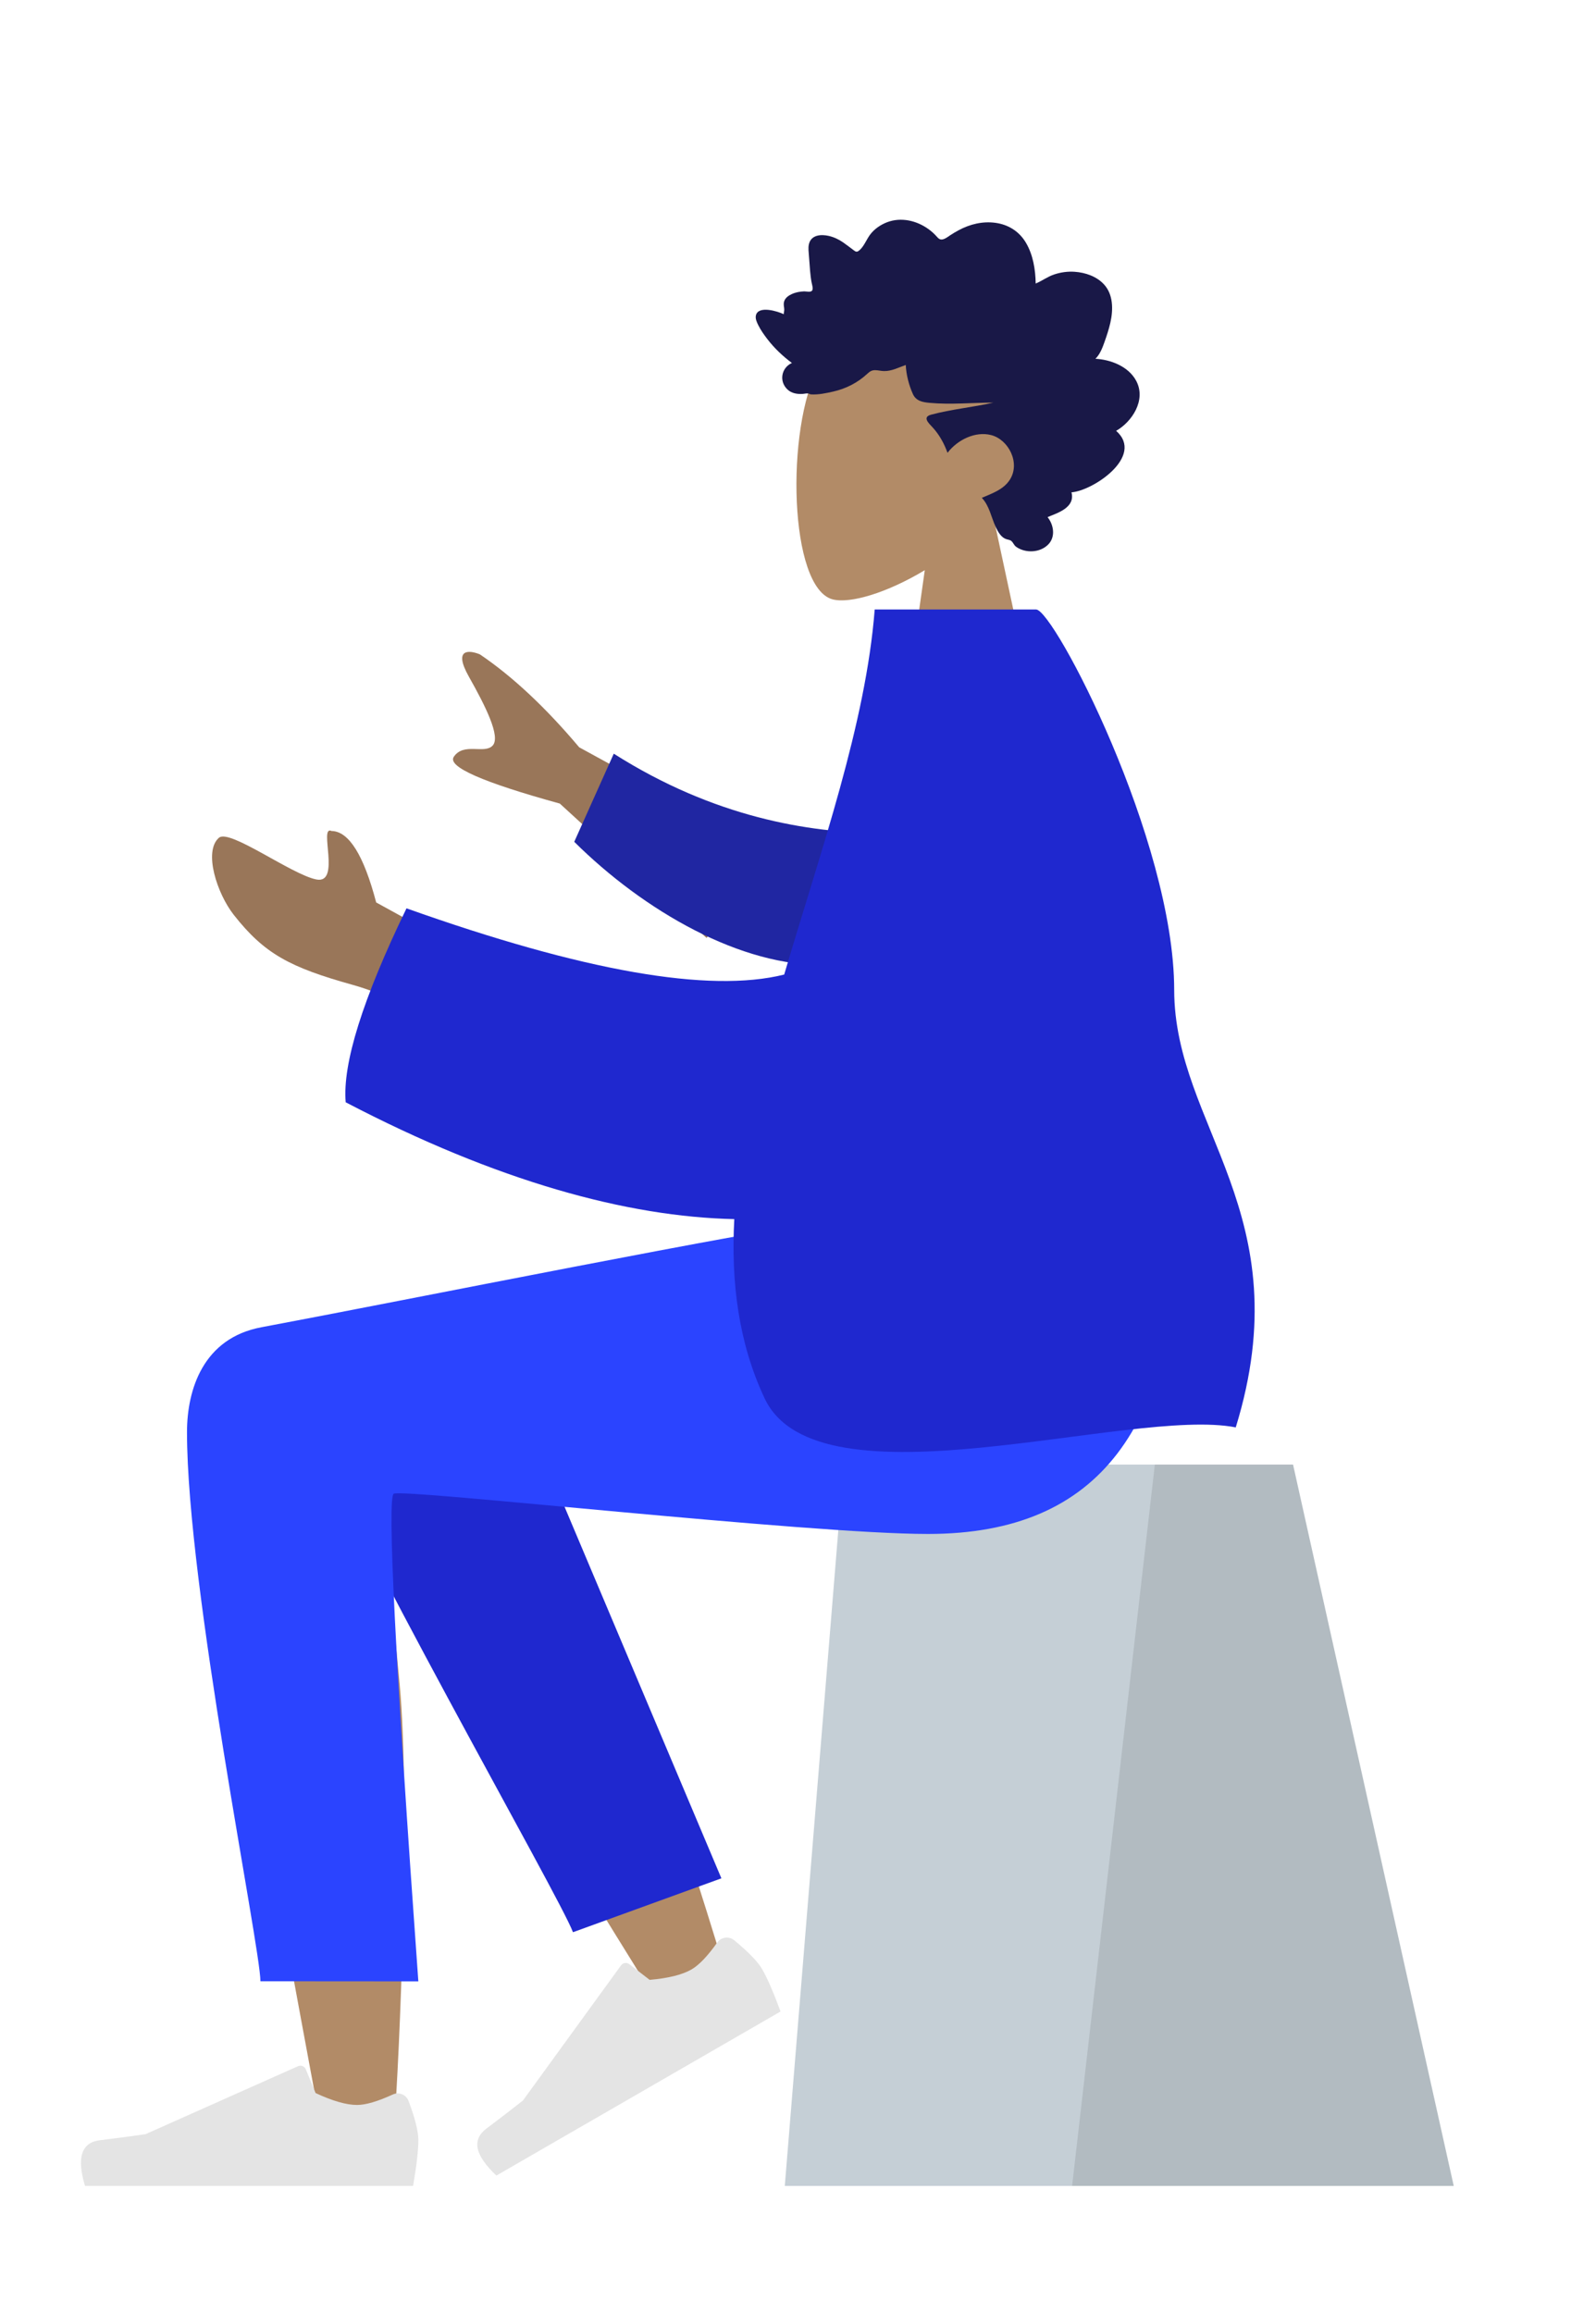 <svg width="138" height="200" viewBox="0 0 138 200" fill="none" xmlns="http://www.w3.org/2000/svg">
<path fill-rule="evenodd" clip-rule="evenodd" d="M85.833 44.394C88.15 41.674 89.719 38.34 89.457 34.604C88.701 23.841 73.718 26.209 70.804 31.641C67.889 37.074 68.236 50.854 72.002 51.825C73.504 52.212 76.705 51.263 79.962 49.3L77.917 63.763H89.988L85.833 44.394Z" fill="#B28B67"/>
<path fill-rule="evenodd" clip-rule="evenodd" d="M94.719 31.022C95.109 30.635 95.322 30.084 95.506 29.56C95.697 29.016 95.882 28.467 96.009 27.9C96.263 26.769 96.265 25.468 95.458 24.59C94.811 23.885 93.84 23.569 92.944 23.501C92.346 23.455 91.733 23.538 91.161 23.727C90.593 23.913 90.103 24.285 89.553 24.516C89.532 23.297 89.323 22.022 88.704 20.981C88.109 19.979 87.16 19.417 86.08 19.268C84.971 19.116 83.875 19.375 82.882 19.912C82.634 20.047 82.388 20.188 82.152 20.347C81.954 20.481 81.749 20.642 81.518 20.696C81.26 20.756 81.132 20.607 80.964 20.419C80.767 20.198 80.546 20.004 80.311 19.831C79.274 19.069 77.913 18.756 76.712 19.212C76.159 19.423 75.62 19.78 75.245 20.273C74.91 20.712 74.671 21.409 74.209 21.715C74.013 21.845 73.875 21.672 73.696 21.545C73.428 21.354 73.172 21.143 72.901 20.958C72.52 20.696 72.107 20.501 71.665 20.399C71.018 20.249 70.124 20.284 69.939 21.132C69.87 21.45 69.923 21.79 69.945 22.111C69.976 22.551 70.008 22.992 70.046 23.431C70.076 23.765 70.112 24.088 70.175 24.416C70.209 24.59 70.314 24.916 70.239 25.091C70.145 25.31 69.713 25.186 69.528 25.193C69.164 25.208 68.797 25.272 68.46 25.428C68.199 25.549 67.924 25.727 67.814 26.026C67.746 26.21 67.764 26.399 67.796 26.588C67.834 26.816 67.79 26.936 67.762 27.165C67.272 26.924 65.574 26.388 65.361 27.266C65.29 27.558 65.451 27.889 65.575 28.135C65.792 28.568 66.076 28.963 66.366 29.34C66.972 30.126 67.695 30.804 68.474 31.384C67.562 31.79 67.324 32.985 68.113 33.698C68.462 34.012 68.93 34.082 69.37 34.062C69.531 34.055 69.763 33.993 69.889 34.021C69.958 34.036 70.031 34.094 70.125 34.1C70.746 34.143 71.446 33.993 72.052 33.855C73.133 33.61 74.156 33.098 74.992 32.318C75.206 32.118 75.383 32.003 75.672 32.006C75.925 32.008 76.173 32.078 76.425 32.084C77.094 32.101 77.696 31.775 78.317 31.557C78.355 32.395 78.593 33.319 78.936 34.073C79.216 34.688 79.8 34.777 80.374 34.831C82.209 35.004 84.05 34.811 85.888 34.814C84.109 35.216 82.271 35.382 80.508 35.855C79.712 36.069 80.32 36.606 80.661 36.978C81.222 37.591 81.639 38.351 81.928 39.151C82.798 38.017 84.336 37.269 85.699 37.618C87.204 38.003 88.264 40.039 87.302 41.502C86.743 42.352 85.734 42.68 84.894 43.045C85.549 43.726 85.707 44.732 86.102 45.58C86.296 45.997 86.569 46.47 87.004 46.615C87.165 46.669 87.354 46.674 87.481 46.805C87.638 46.968 87.675 47.149 87.876 47.289C88.677 47.846 89.929 47.803 90.639 47.076C91.282 46.418 91.115 45.378 90.578 44.711C91.432 44.355 92.988 43.898 92.648 42.567C94.499 42.444 98.991 39.443 96.508 37.251C97.871 36.48 99.123 34.598 98.248 32.938C97.573 31.66 96.006 31.089 94.719 31.022Z" fill="#191847"/>
<path fill-rule="evenodd" clip-rule="evenodd" d="M111.805 126.633H72.949L67.858 189H125.698L111.805 126.633Z" fill="#C5CFD6"/>
<path fill-rule="evenodd" clip-rule="evenodd" d="M111.805 126.633H99.855L92.702 189H125.698L111.805 126.633Z" fill="black" fill-opacity="0.1"/>
<path fill-rule="evenodd" clip-rule="evenodd" d="M28.651 115.948C24.508 113.461 17.557 116.657 17.562 120.215C17.576 130.859 27.291 181.029 27.798 184.2C28.305 187.372 33.739 188.209 34.055 184.21C34.559 177.848 35.494 155.821 34.558 145.626C34.172 141.418 33.756 137.41 33.346 133.834C38.444 143.04 46.328 156.22 56.998 173.375L62.79 170.729C58.241 155.742 54.512 145.163 51.601 138.989C46.616 128.418 41.943 119.366 39.976 116.178C36.882 111.162 31.496 112.912 28.651 115.948Z" fill="#B28B67"/>
<path fill-rule="evenodd" clip-rule="evenodd" d="M62.376 162.406L42.495 115.31C37.732 107.649 24.379 116.869 26.003 121.313C29.691 131.401 48.444 164.06 49.542 167.066L62.376 162.406Z" fill="#1F28CF"/>
<path fill-rule="evenodd" clip-rule="evenodd" d="M63.48 167.759C64.718 168.778 65.524 169.611 65.897 170.257C66.35 171.042 66.881 172.264 67.49 173.922C66.578 174.448 58.389 179.176 42.922 188.106C41.065 186.364 40.776 185.012 42.054 184.049C43.333 183.087 44.388 182.275 45.219 181.614L53.699 169.931C53.862 169.707 54.176 169.657 54.401 169.82C54.405 169.822 54.409 169.825 54.413 169.828L56.174 171.185C57.791 171.044 58.997 170.744 59.793 170.284C60.44 169.91 61.182 169.134 62.02 167.953L62.02 167.953C62.342 167.5 62.97 167.394 63.423 167.715C63.442 167.729 63.462 167.744 63.48 167.759Z" fill="#E4E4E4"/>
<path fill-rule="evenodd" clip-rule="evenodd" d="M35.328 181.658C35.89 183.16 36.172 184.284 36.172 185.029C36.172 185.936 36.02 187.26 35.718 189C34.666 189 25.21 189 7.351 189C6.613 186.563 7.039 185.247 8.627 185.053C10.216 184.859 11.535 184.683 12.585 184.527L25.77 178.649C26.024 178.535 26.322 178.649 26.435 178.903C26.437 178.907 26.438 178.912 26.44 178.916L27.288 180.972C28.758 181.658 29.953 182.001 30.872 182.001C31.619 182.001 32.65 181.7 33.966 181.096L33.966 181.096C34.471 180.865 35.069 181.086 35.3 181.591C35.31 181.613 35.319 181.635 35.328 181.658Z" fill="#E4E4E4"/>
<path fill-rule="evenodd" clip-rule="evenodd" d="M16.169 123.833C16.169 137.195 22.515 168.364 22.518 171.306L36.172 171.316C34.173 143.505 33.465 129.45 34.046 129.15C34.917 128.701 69.781 132.631 80.238 132.631C95.316 132.631 101.553 123.123 102.059 105.509H72.19C66.109 106.16 34.387 112.558 22.606 114.758C17.562 115.699 16.169 120.152 16.169 123.833Z" fill="#2B44FF"/>
<path fill-rule="evenodd" clip-rule="evenodd" d="M67.537 74.175L50.08 64.613C47.176 61.166 44.316 58.488 41.498 56.581C40.638 56.222 39.132 56.004 40.54 58.503C41.948 61.002 43.317 63.694 42.599 64.464C41.882 65.234 40.093 64.159 39.237 65.438C38.667 66.291 41.723 67.638 48.405 69.48L61.09 81.094L67.537 74.175ZM40.195 82.242L32.527 78.029C31.451 73.935 30.165 71.875 28.668 71.85C27.519 71.315 29.521 76.488 27.341 76.039C25.162 75.591 19.843 71.635 18.927 72.438C17.571 73.626 18.78 77.275 20.204 79.09C22.867 82.482 25.071 83.642 30.519 85.161C33.368 85.956 36.448 87.548 39.759 89.937L40.195 82.242Z" fill="#997659"/>
<path fill-rule="evenodd" clip-rule="evenodd" d="M76.039 72.045C69.924 71.98 61.77 70.689 53.07 65.166L49.653 72.786C55.654 78.742 64.093 83.635 71.471 83.428C77.286 83.264 80.258 76.231 76.039 72.045Z" fill="#2026A2"/>
<path fill-rule="evenodd" clip-rule="evenodd" d="M67.806 84.264C61.314 85.883 50.428 83.974 35.148 78.537C31.357 86.378 29.605 91.968 29.891 95.307C43 102.155 54.235 105.208 63.491 105.409C63.197 110.901 63.865 116.127 66.111 120.902C70.728 130.719 97.761 121.628 106.851 123.417C112.543 104.931 101.537 97.418 101.528 85.59C101.519 72.637 91.118 52.698 89.587 52.698H75.632C74.862 62.591 70.986 73.494 67.806 84.264Z" fill="#1F28CF"/>
</svg>

